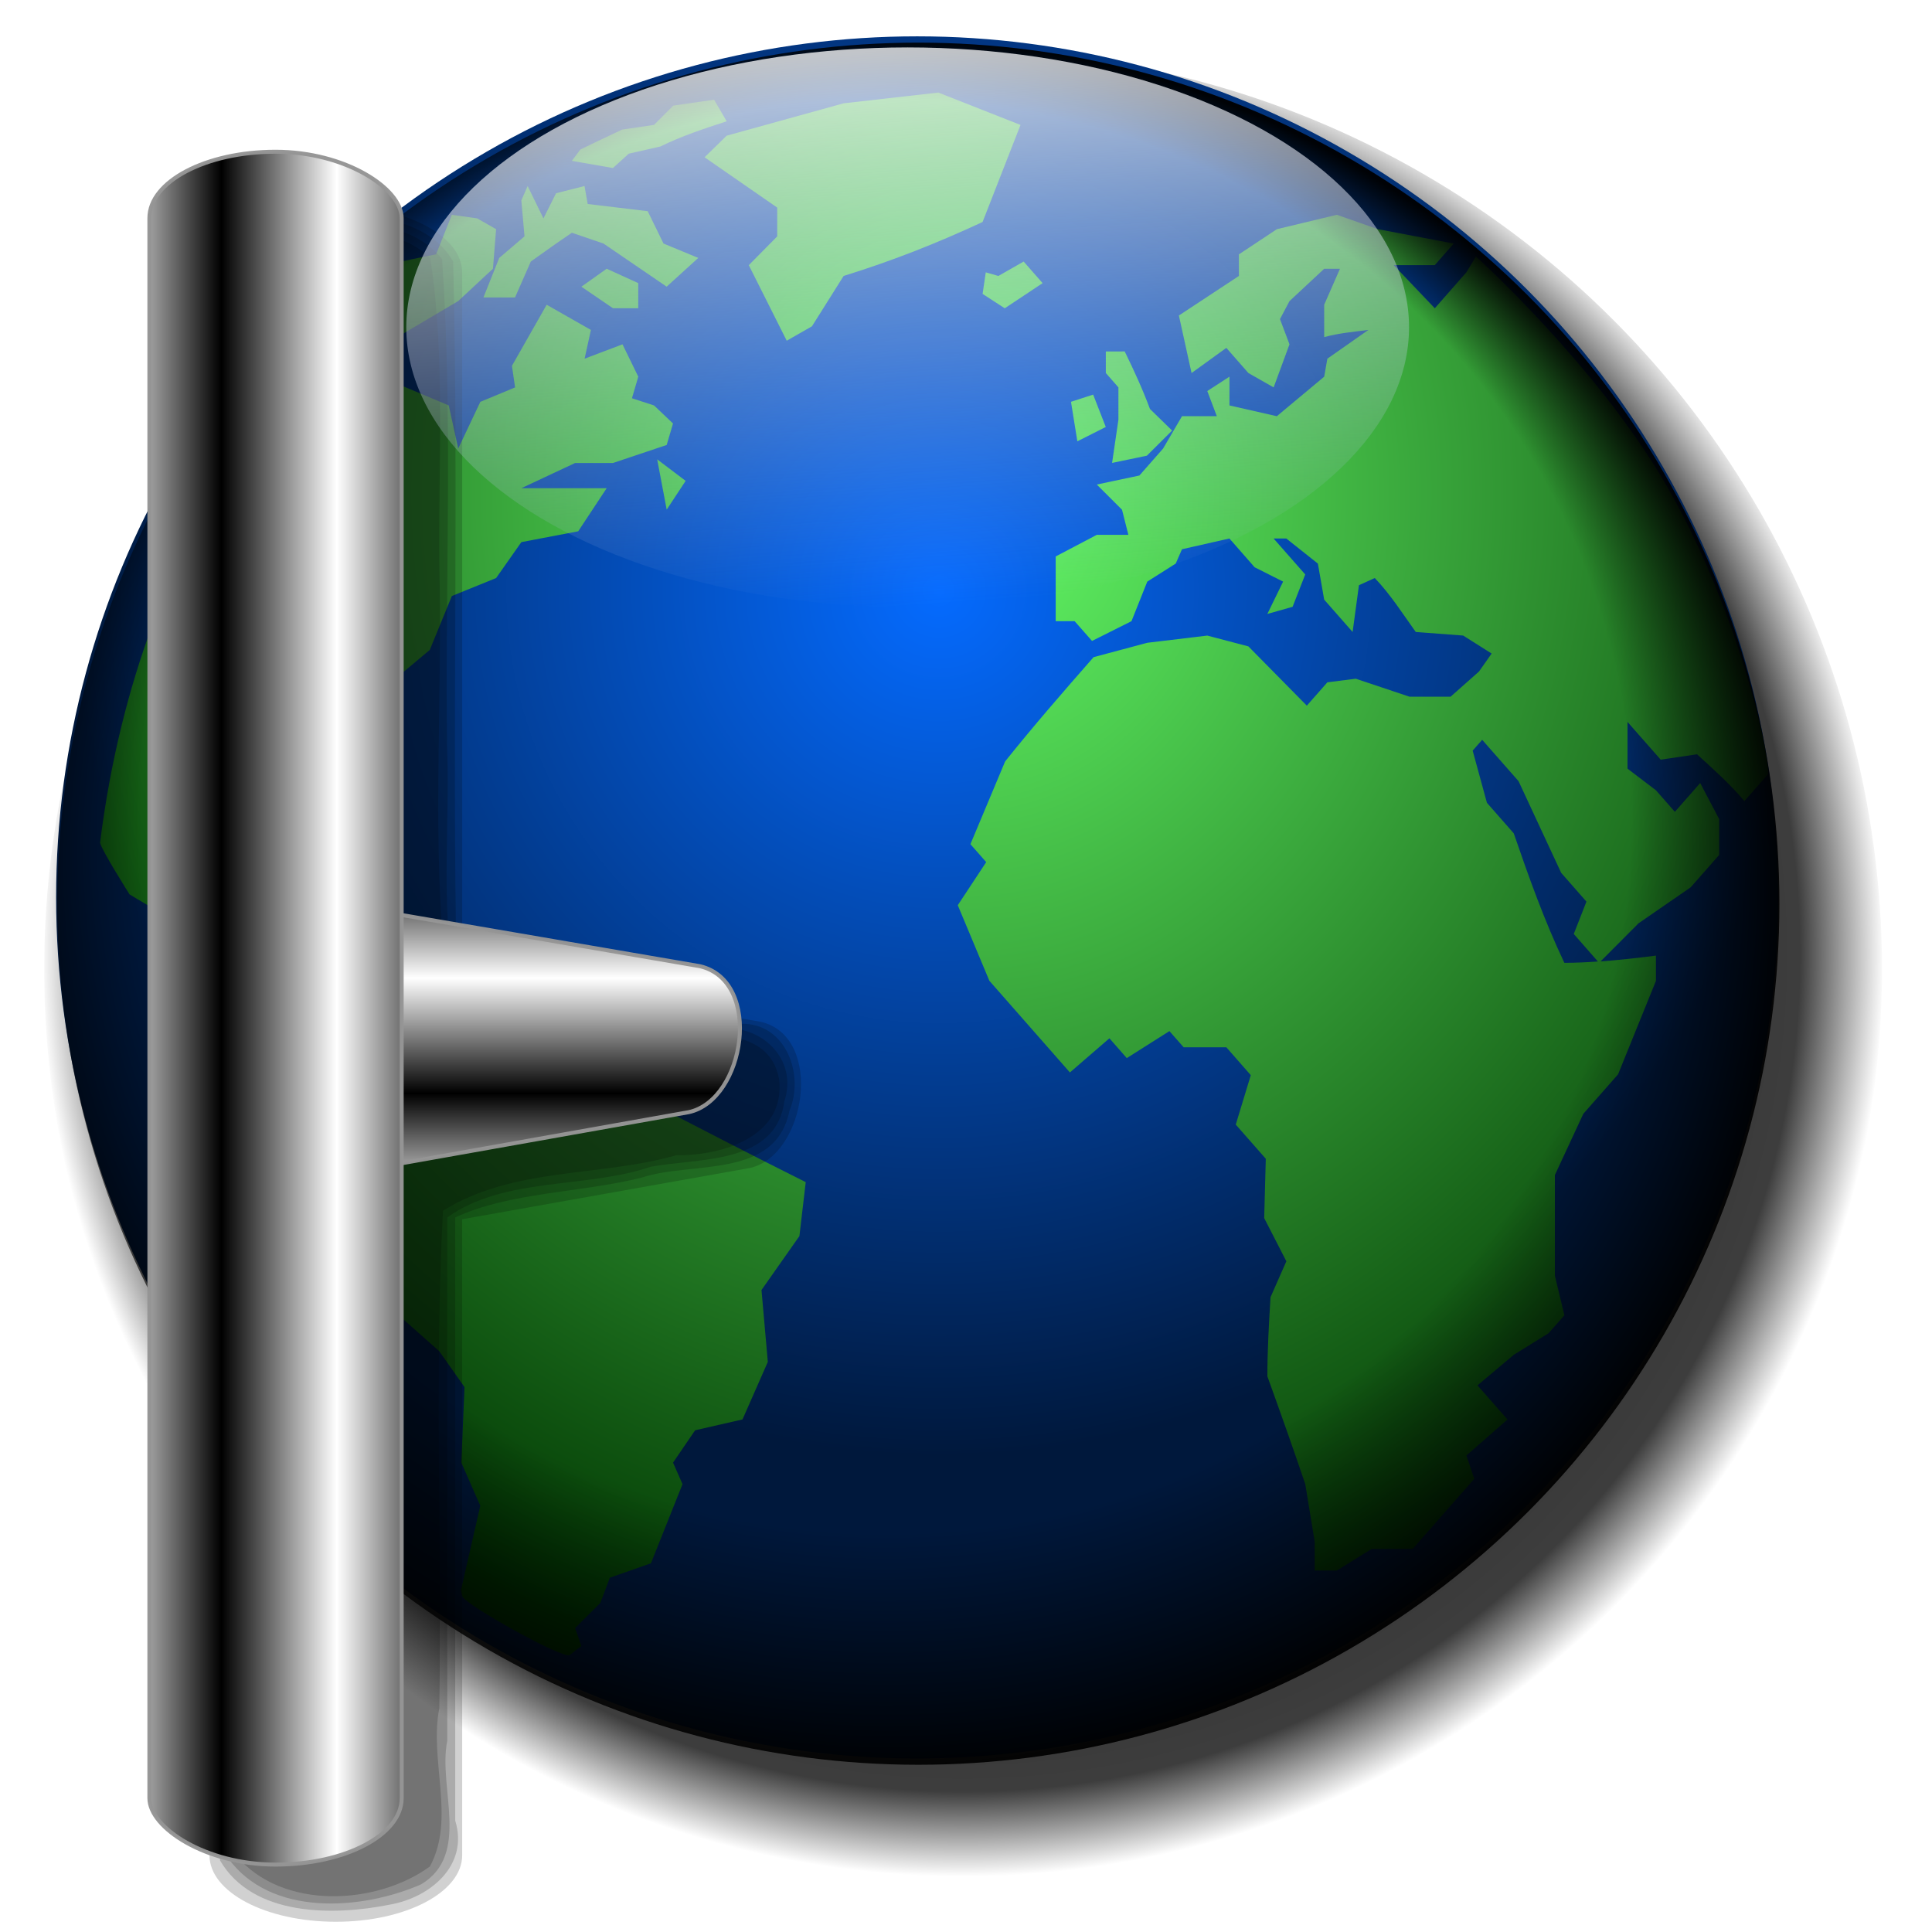<?xml version="1.0" encoding="UTF-8" standalone="no"?>
<!-- Created with Inkscape (http://www.inkscape.org/) -->
<svg xmlns:dc="http://purl.org/dc/elements/1.1/" xmlns:cc="http://creativecommons.org/ns#" xmlns:rdf="http://www.w3.org/1999/02/22-rdf-syntax-ns#" xmlns:svg="http://www.w3.org/2000/svg" xmlns="http://www.w3.org/2000/svg" xmlns:xlink="http://www.w3.org/1999/xlink" xmlns:sodipodi="http://sodipodi.sourceforge.net/DTD/sodipodi-0.dtd" xmlns:inkscape="http://www.inkscape.org/namespaces/inkscape" width="255" height="255" viewBox="0 0 67.469 67.469" version="1.1" id="svg8" inkscape:version="0.92.5 (2060ec1f9f, 2020-04-08)" sodipodi:docname="knetwalk.svg">
 <defs id="defs2">
  <linearGradient inkscape:collect="always" id="linearGradient1041">
   <stop id="stop1037" stop-color="#ffffff" stop-opacity="0.759"/>
   <stop offset="1" id="stop1039" stop-color="#a6b5e5" stop-opacity="0"/>
  </linearGradient>
  <linearGradient id="linearGradient1033">
   <stop id="stop1023" stop-color="black" stop-opacity="0"/>
   <stop offset="0.827" id="stop1029" stop-color="#000000" stop-opacity="0"/>
   <stop id="stop1031" offset="1" stop-color="#000000" stop-opacity="0.954"/>
  </linearGradient>
  <linearGradient inkscape:collect="always" id="linearGradient1019">
   <stop id="stop1015" stop-color="#056bff" stop-opacity="1"/>
   <stop offset="1" id="stop1017" stop-color="#00183c" stop-opacity="1"/>
  </linearGradient>
  <linearGradient id="linearGradient1013">
   <stop id="stop1009" stop-color="#65fd68" stop-opacity="1"/>
   <stop offset="1" id="stop1011" stop-color="#003501" stop-opacity="1"/>
  </linearGradient>
  <clipPath clipPathUnits="userSpaceOnUse" id="clipPath2059">
   <path d="m -10.1,231.685 c 3.559,2.506 4.832,-0.585 2.965,-3.064 -3.182,-4.225 -6.444,-9.84 -12.355,-15.913 -2.595,-2.669 -11.861,-7.808 -11.861,-7.808 0,0 -0.115,-2.188 -0.099,-3.064 0.011,-0.582 -0.566,-0.564 -0.89,-0.297 -0.782,0.645 -2.471,2.57 -2.471,2.57 l -1.68,-0.099 -1.087,-1.581 c -0.297,-0.411 -0.636,-0.346 -0.89,0 -0.545,1.85 -0.879,3.885 -3.459,3.954 l 4.448,3.954 c 7.766,1.553 15.579,5.585 20.262,14.332 0,0 4.526,5.194 7.116,7.018 z" id="path2061" sodipodi:nodetypes="csscsscccccccs" inkscape:connector-curvature="0" stroke-dasharray="none" stroke-opacity="1" fill="#ffffff" fill-rule="evenodd" stroke="none" stroke-linejoin="miter" fill-opacity="1" stroke-linecap="butt" stroke-width="0.048" stroke-miterlimit="4"/>
  </clipPath>
  <clipPath id="clipPath2059-5" clipPathUnits="userSpaceOnUse">
   <path stroke-miterlimit="4" stroke-width="0.048" stroke-linecap="butt" fill-opacity="1" stroke-linejoin="miter" stroke="none" fill-rule="evenodd" fill="#ffffff" stroke-opacity="1" stroke-dasharray="none" inkscape:connector-curvature="0" sodipodi:nodetypes="csscsscccccccs" id="path2061-3" d="m -10.1,231.685 c 3.559,2.506 4.832,-0.585 2.965,-3.064 -3.182,-4.225 -6.444,-9.84 -12.355,-15.913 -2.595,-2.669 -11.861,-7.808 -11.861,-7.808 0,0 -0.115,-2.188 -0.099,-3.064 0.011,-0.582 -0.566,-0.564 -0.89,-0.297 -0.782,0.645 -2.471,2.57 -2.471,2.57 l -1.68,-0.099 -1.087,-1.581 c -0.297,-0.411 -0.636,-0.346 -0.89,0 -0.545,1.85 -0.879,3.885 -3.459,3.954 l 4.448,3.954 c 7.766,1.553 15.579,5.585 20.262,14.332 0,0 4.526,5.194 7.116,7.018 z"/>
  </clipPath>
  <clipPath id="clipPath">
   <path fill-opacity="0.95" stroke="none" fill="#1b1b1b" sodipodi:nodetypes="csssscc" inkscape:connector-curvature="0" id="rect5264" d="m -515.73,435.564 v 5.838 c 0,9.743 -7.844,17.587 -17.587,17.587 h -135.051 c -9.743,0 -17.587,-7.844 -17.587,-17.587 v -5.838 z"/>
  </clipPath>
  <clipPath clipPathUnits="userSpaceOnUse" id="clipPath2059-7">
   <path d="m -10.1,231.685 c 3.559,2.506 4.832,-0.585 2.965,-3.064 -3.182,-4.225 -6.444,-9.84 -12.355,-15.913 -2.595,-2.669 -11.861,-7.808 -11.861,-7.808 0,0 -0.115,-2.188 -0.099,-3.064 0.011,-0.582 -0.566,-0.564 -0.89,-0.297 -0.782,0.645 -2.471,2.57 -2.471,2.57 l -1.68,-0.099 -1.087,-1.581 c -0.297,-0.411 -0.636,-0.346 -0.89,0 -0.545,1.85 -0.879,3.885 -3.459,3.954 l 4.448,3.954 c 7.766,1.553 15.579,5.585 20.262,14.332 0,0 4.526,5.194 7.116,7.018 z" id="path2061-5" sodipodi:nodetypes="csscsscccccccs" inkscape:connector-curvature="0" stroke-dasharray="none" stroke-opacity="1" fill="#ffffff" fill-rule="evenodd" stroke="none" stroke-linejoin="miter" fill-opacity="1" stroke-linecap="butt" stroke-width="0.048" stroke-miterlimit="4"/>
  </clipPath>
  <clipPath clipPathUnits="userSpaceOnUse" id="clipPath1162">
   <path stroke-miterlimit="4" stroke-width="0.071" stroke-linecap="round" fill-opacity="0.347" stroke-linejoin="round" stroke="none" fill="#000000" stroke-opacity="1" stroke-dasharray="none" inkscape:connector-curvature="0" d="m -65.65,239.846 c -9.358,0 -16.952,7.594 -16.952,16.952 0,9.358 7.594,16.941 16.952,16.941 0.292,0 0.579,-0.008 0.868,-0.022 2.123,-0.108 4.148,-0.606 5.995,-1.424 l 2.67,3.971 c -0.226,0.495 -0.245,0.964 -0.011,1.313 l 15.673,23.326 c 0.495,0.737 1.944,0.632 3.248,-0.245 1.304,-0.876 1.964,-2.177 1.468,-2.914 L -51.423,274.417 c -0.233,-0.347 -0.683,-0.499 -1.224,-0.478 l -2.558,-3.804 c 3.96,-3.1 6.507,-7.92 6.507,-13.337 0,-9.358 -7.594,-16.952 -16.952,-16.952 z m 0,2.581 c 7.929,0 14.371,6.442 14.371,14.371 0,7.929 -6.442,14.36 -14.371,14.36 -7.929,0 -14.349,-6.431 -14.349,-14.36 0,-0.248 -0.001,-0.489 0.011,-0.734 0.384,-7.586 6.657,-13.637 14.338,-13.637 z" id="path1164"/>
  </clipPath>
  <linearGradient id="linearGradient4040">
   <stop id="stop4048" stop-color="#000000" stop-opacity="1"/>
   <stop id="stop4052" offset="0.908" stop-color="#000000" stop-opacity="0.759"/>
   <stop id="stop4050" offset="1" stop-color="#000000" stop-opacity="0"/>
  </linearGradient>
  <linearGradient id="linearGradient3005">
   <stop id="stop3007" stop-color="white" stop-opacity="1"/>
   <stop id="stop3009" offset="1" stop-color="#000000" stop-opacity="1"/>
  </linearGradient>
  <linearGradient gradientTransform="matrix(0.279,0,0,0.279,-77.165,218.387)" spreadMethod="reflect" gradientUnits="userSpaceOnUse" y2="181.44" x2="304.29" y1="181.44" x1="318.72" id="linearGradient3882" xlink:href="#linearGradient3005" inkscape:collect="always"/>
  <linearGradient y2="181.44" x2="304.29" y1="181.44" x1="318.72" spreadMethod="reflect" gradientTransform="matrix(0,-0.279,0.279,0,-5.817,352.609)" gradientUnits="userSpaceOnUse" id="linearGradient3888" xlink:href="#linearGradient3005" inkscape:collect="always"/>
  <radialGradient r="108.45" fy="134.81" fx="134.6" cy="134.81" cx="134.6" gradientUnits="userSpaceOnUse" id="radialGradient4038" xlink:href="#linearGradient4040" inkscape:collect="always" gradientTransform="matrix(0.297,0,0,0.297,-6.358,222.814)"/>
  <radialGradient r="104.55" fy="74.879" fx="133.88" cy="74.879" cx="133.88" gradientTransform="matrix(-0.001,0.405,-0.355,-0.001,60.292,192.633)" gradientUnits="userSpaceOnUse" id="radialGradient4075" xlink:href="#linearGradient1013" inkscape:collect="always"/>
  <radialGradient r="108.45" fy="71.73" fx="130.66" cy="136.45" cx="130.66" gradientUnits="userSpaceOnUse" id="radialGradient4099" xlink:href="#linearGradient1033" inkscape:collect="always" gradientTransform="matrix(0.29,0,0,0.279,-6.946,223.08)"/>
  <filter inkscape:collect="always" id="filter1044" x="-0.023" width="1.047" y="-0.008" height="1.016" color-interpolation-filters="sRGB">
   <feGaussianBlur inkscape:collect="always" stdDeviation="0.191" id="feGaussianBlur1046"/>
  </filter>
  <radialGradient inkscape:collect="always" xlink:href="#linearGradient1019" id="radialGradient1021" cx="32.787" cy="250.16" fx="32.787" fy="250.16" r="30.21" gradientUnits="userSpaceOnUse" gradientTransform="translate(2.0698506e-6)"/>
  <linearGradient inkscape:collect="always" xlink:href="#linearGradient1041" id="linearGradient1043" x1="32.07" y1="232.59" x2="33.433" y2="251.98" gradientUnits="userSpaceOnUse" gradientTransform="translate(-0.226,-1.358)"/>
 </defs>
 <sodipodi:namedview id="base" pagecolor="#ff0000" bordercolor="#666666" borderopacity="1.0" inkscape:pageopacity="0" inkscape:pageshadow="2" inkscape:zoom="3.5058824" inkscape:cx="127.5" inkscape:cy="127.5" inkscape:document-units="px" inkscape:current-layer="layer1" showgrid="false" inkscape:snap-to-guides="false" inkscape:snap-grids="false" inkscape:snap-others="false" inkscape:object-nodes="false" inkscape:snap-nodes="false" inkscape:snap-global="false" inkscape:window-width="1920" inkscape:window-height="1056" inkscape:window-x="0" inkscape:window-y="0" inkscape:window-maximized="1" units="px" showguides="false"/>
 <g inkscape:label="Layer 1" inkscape:groupmode="layer" id="layer1" transform="translate(0,-229.531)">
  <circle r="32.09" cy="263.38" cx="33.633" id="path3944" fill="url(#radialGradient4038)" stroke="none" fill-opacity="1" stroke-width="0.297"/>
  <g id="g4202" transform="matrix(1.441,0,0,1.45,-5.823,228.096)" fill="#1a1c6d" fill-rule="nonzero" stroke="none" fill-opacity="0.713">
   <g id="g4204" opacity="0.75" fill="#1a1c6d" fill-opacity="0.713">
    <path inkscape:connector-curvature="0" id="path4206" fill="#1a1c6d" fill-opacity="0.713"/>
   </g>
   <g id="g4208" fill="#1a1c6d" fill-opacity="0.713">
    <path inkscape:connector-curvature="0" id="path4210" fill="#1a1c6d" fill-opacity="0.713"/>
   </g>
  </g>
  <g id="g4212" transform="matrix(1.441,0,0,1.45,-5.823,228.096)" fill="#1a1c6d" fill-rule="nonzero" stroke="none" fill-opacity="0.713">
   <g id="g4214" opacity="0.75" fill="#1a1c6d" fill-opacity="0.713">
    <path inkscape:connector-curvature="0" id="path4216" fill="#1a1c6d" fill-opacity="0.713"/>
   </g>
   <g id="g4218" fill="#1a1c6d" fill-opacity="0.713">
    <path inkscape:connector-curvature="0" id="path4220" fill="#1a1c6d" fill-opacity="0.713"/>
   </g>
  </g>
  <circle id="path3478" cx="32.03" cy="260.87" r="30.07" stroke-dasharray="none" stroke-opacity="0" fill="url(#radialGradient1021)" stroke="#65f5fa" stroke-linejoin="round" fill-opacity="1" stroke-linecap="round" stroke-width="0.279" stroke-dashoffset="0" stroke-miterlimit="4"/>
  <path d="m 32.768,232.763 -3.308,0.376 -4.083,1.13 -0.772,0.754 2.537,1.758 v 1.005 l -0.993,1.005 1.325,2.639 0.881,-0.504 1.106,-1.758 c 1.704,-0.53 3.232,-1.131 4.852,-1.884 l 1.325,-3.39 z m -7.831,0.25 -1.425,0.206 -0.673,0.674 -1.109,0.162 -0.986,0.466 -0.48,0.234 -0.293,0.394 1.434,0.25 0.552,-0.501 1.104,-0.251 c 0.756,-0.37 1.514,-0.619 2.316,-0.88 z m -6.511,3.014 -0.22,0.502 0.111,1.256 -0.883,0.754 -0.552,1.381 h 1.103 l 0.552,-1.256 c 0.476,-0.338 0.949,-0.679 1.434,-1.005 l 1.104,0.377 c 0.735,0.502 1.47,1.005 2.206,1.506 l 1.104,-1.004 -1.214,-0.502 -0.552,-1.13 -2.096,-0.251 -0.111,-0.628 -0.993,0.252 -0.441,0.879 z m -2.647,1.005 -0.551,1.381 c 0,0 -0.922,0.182 -1.16,0.241 -3.029,2.807 -9.151,8.868 -10.573,20.309 0.056,0.265 1.031,1.804 1.031,1.804 l 2.317,1.38 2.317,0.629 0.994,1.256 1.544,1.13 0.883,-0.125 0.661,0.3 v 0.203 l -0.882,2.385 -0.662,1.005 0.221,0.504 -0.551,1.881 1.986,3.643 1.985,1.759 0.883,1.255 -0.111,2.638 0.662,1.505 -0.662,2.889 c 0,0 -0.051,-0.018 0.033,0.271 0.085,0.289 3.534,2.214 3.754,2.051 0.219,-0.167 0.406,-0.313 0.406,-0.313 l -0.22,-0.626 0.882,-0.88 0.331,-0.879 1.435,-0.504 1.103,-2.764 -0.331,-0.751 0.771,-1.13 1.655,-0.379 0.884,-2.009 -0.221,-2.51 1.324,-1.884 0.221,-1.884 c -1.811,-0.903 -3.607,-1.833 -5.405,-2.763 v -5.1e-4 h -5.18e-4 l -0.883,-1.758 -1.655,-0.377 -0.883,-2.385 -2.206,0.251 -1.875,-1.38 -1.987,1.758 v 0.277 c -0.601,-0.174 -1.34,-0.198 -1.875,-0.529 l -0.442,-1.255 v -1.382 l -1.323,0.125 c 0.11,-0.879 0.22,-1.757 0.331,-2.637 h -0.773 l -0.772,1.005 -0.773,0.376 -1.104,-0.626 -0.111,-1.382 0.221,-1.506 1.655,-1.255 h 1.324 l 0.22,-0.754 1.655,0.375 1.214,1.508 0.221,-2.513 2.097,-1.757 0.772,-1.884 1.545,-0.627 0.882,-1.255 1.985,-0.378 0.994,-1.505 h -2.979 l 1.876,-0.88 h 1.323 l 1.876,-0.629 0.221,-0.751 -0.662,-0.629 -0.772,-0.252 0.221,-0.753 -0.551,-1.13 -1.324,0.501 0.221,-1.004 -1.545,-0.879 -1.213,2.133 0.11,0.754 -1.213,0.503 -0.773,1.632 -0.331,-1.507 -2.097,-0.88 -0.331,-1.13 2.758,-1.633 1.214,-1.13 0.11,-1.381 -0.661,-0.377 z m 30.907,0 -2.096,0.503 -1.325,0.879 v 0.754 l -2.096,1.381 0.442,2.009 1.215,-0.878 0.77,0.878 0.882,0.502 0.553,-1.505 -0.332,-0.88 0.332,-0.628 1.212,-1.13 h 0.551 l -0.551,1.256 v 1.131 c 0.507,-0.139 1.025,-0.186 1.544,-0.251 l -1.433,1.004 -0.111,0.629 -1.654,1.38 -1.654,-0.376 v -1.005 l -0.774,0.502 0.332,0.878 H 41.278 l -0.661,1.131 -0.827,0.941 -1.488,0.315 0.881,0.88 0.222,0.877 h -1.103 l -1.435,0.754 v 2.261 h 0.661 l 0.608,0.69 1.378,-0.69 0.551,-1.382 0.993,-0.629 0.219,-0.501 1.657,-0.376 0.88,1.005 0.995,0.501 -0.551,1.13 0.882,-0.25 0.441,-1.13 -1.104,-1.255 h 0.443 l 1.103,0.876 0.22,1.258 0.993,1.13 0.221,-1.633 0.553,-0.251 c 0.545,0.569 0.972,1.243 1.431,1.884 l 1.656,0.125 0.994,0.628 -0.441,0.627 -0.993,0.88 h -1.435 l -1.876,-0.628 -0.992,0.126 -0.717,0.815 -2.041,-2.07 -1.435,-0.377 -2.095,0.251 -1.876,0.502 c -1.052,1.2 -2.093,2.395 -3.089,3.641 l -1.212,2.89 0.551,0.627 -0.993,1.505 1.103,2.638 c 0.938,1.067 1.877,2.134 2.813,3.202 l 1.38,-1.193 0.606,0.692 1.489,-0.943 0.497,0.565 h 1.491 l 0.854,0.974 -0.525,1.726 1.049,1.193 -0.056,2.072 0.774,1.508 -0.553,1.255 c -0.055,0.924 -0.11,1.839 -0.11,2.763 0.452,1.252 0.897,2.504 1.324,3.765 l 0.329,2.012 v 1.005 h 0.774 l 1.214,-0.754 h 1.433 l 2.152,-2.45 -0.275,-0.813 1.435,-1.258 -1.049,-1.192 1.269,-1.067 1.215,-0.754 0.551,-0.626 -0.332,-1.383 v -3.515 l 0.993,-2.137 1.214,-1.38 1.323,-3.265 v -0.88 c -0.656,0.083 -1.292,0.155 -1.934,0.202 l 1.326,-1.331 1.82,-1.256 0.995,-1.13 v -1.255 c -0.221,-0.419 -0.44,-0.838 -0.662,-1.257 l -0.884,1.005 -0.661,-0.752 -0.993,-0.756 v -1.631 l 1.159,1.318 1.269,-0.188 c 0.578,0.528 1.147,1.033 1.654,1.634 l 0.827,-0.942 c 0,-0.999 -1.135,-5.916 -3.553,-10.088 C 55.774,242.302 51.544,238.489 51.544,238.489 l -0.335,0.552 -1.103,1.255 -1.435,-1.507 h 1.435 l 0.661,-0.753 -2.647,-0.502 z m -10.938,1.633 -0.883,0.503 -0.44,-0.126 -0.111,0.753 0.774,0.502 1.322,-0.878 z m -14.562,0.251 -0.883,0.627 1.103,0.753 h 0.883 v -0.878 z m 17.431,2.889 v 0.752 l 0.44,0.502 v 1.13 l -0.221,1.508 1.214,-0.252 0.882,-0.878 -0.773,-0.754 c -0.259,-0.695 -0.557,-1.343 -0.882,-2.009 z m -0.442,1.506 -0.774,0.252 0.222,1.38 0.993,-0.501 z m -15.225,2.261 0.332,1.757 0.662,-1.005 z m 28.811,9.795 1.269,1.443 1.489,3.202 0.882,1.005 -0.442,1.13 0.843,0.962 c -0.386,0.026 -0.775,0.046 -1.172,0.046 -0.703,-1.485 -1.232,-2.969 -1.767,-4.522 l -0.937,-1.067 -0.498,-1.822 z" id="path4168" inkscape:connector-curvature="0" stroke-opacity="1" fill="url(#radialGradient4075)" fill-rule="nonzero" stroke="none" fill-opacity="1" stroke-width="0.279"/>
  <circle id="path3013" cx="32.07" cy="261.09" r="30.07" fill="url(#radialGradient4099)" stroke="none" fill-opacity="1" stroke-width="0.279"/>
  <g id="g1042" transform="matrix(1.053,0,0,1.053,38.43,-9.349)" filter="url(#filter1044)">
   <path id="path1017" transform="matrix(0.265,0,0,0.265,0,229.531)" d="m -95.691,15.689 c -8.76,0 -15.813,3.712 -15.813,8.322 V 222.09 c 0,4.611 7.052,8.322 15.813,8.322 8.76,0 15.812,-3.712 15.812,-8.322 v -79.596 l 36,-6.414 c 7.035,-1.535 9.349,-16.391 1.402,-18.291 l -37.402,-6.422 V 24.012 c 0,-4.611 -7.052,-8.322 -15.812,-8.322 z" inkscape:connector-curvature="0" stroke-dasharray="none" stroke-opacity="0.98" fill="#000000" stroke="none" stroke-linejoin="round" fill-opacity="0.181" stroke-linecap="round" stroke-width="0.5" stroke-miterlimit="4"/>
   <path inkscape:connector-curvature="0" id="path1026" d="m -25.524,233.95 c -1.565,0.023 -4.127,0.635 -3.713,2.729 0.026,17.291 -0.051,34.592 0.038,51.877 1.085,1.864 3.761,1.844 5.637,1.465 1.313,-0.231 2.625,-1.288 2.163,-2.787 0,-6.667 0,-13.334 0,-20.001 1.833,-0.851 4.181,-0.814 6.209,-1.328 1.646,-0.545 4.417,0.07 4.877,-2.213 0.53,-1.271 -0.195,-3.045 -1.764,-2.871 -3.061,-0.641 -6.363,-0.861 -9.273,-1.765 -0.161,-7.802 0.075,-15.704 -0.116,-23.522 -0.766,-1.37 -2.652,-1.57 -4.058,-1.584 z" stroke-dasharray="none" stroke-opacity="0.98" fill="#000000" stroke="none" stroke-linejoin="round" fill-opacity="0.181" stroke-linecap="round" stroke-width="0.132" stroke-miterlimit="4"/>
   <path inkscape:connector-curvature="0" id="path1030" d="m -26.117,234.25 c -1.445,0.043 -3.33,0.979 -2.857,2.692 0.021,17.177 -0.041,34.355 0.039,51.532 1.41,1.963 4.428,1.736 6.402,0.877 1.666,-0.995 0.554,-3.211 0.871,-4.763 0,-5.785 0,-11.571 0,-17.356 1.887,-1.353 4.594,-0.949 6.74,-1.678 1.561,-0.303 4.158,-0.052 4.439,-2.178 0.469,-1.399 -0.795,-2.583 -2.164,-2.397 -2.922,-0.57 -5.918,-0.799 -8.777,-1.67 -0.464,-2.446 -0.144,-5.159 -0.246,-7.711 -0.068,-5.372 0.2,-10.828 -0.164,-16.147 -0.989,-1.247 -2.834,-1.265 -4.283,-1.203 z" stroke-dasharray="none" stroke-opacity="0.98" fill="#000000" stroke="none" stroke-linejoin="round" fill-opacity="0.181" stroke-linecap="round" stroke-width="0.132" stroke-miterlimit="4"/>
   <path inkscape:connector-curvature="0" id="path1034" d="m -26.1,234.514 c -1.435,-0.03 -3.14,1.063 -2.611,2.692 0.015,17.059 -0.031,34.118 0.039,51.177 1.539,1.849 4.678,1.652 6.434,0.373 0.861,-1.599 -0.033,-3.518 0.312,-5.25 0.082,-5.488 -0.163,-11.059 0.121,-16.496 2.326,-1.455 5.193,-1.116 7.743,-1.842 1.503,0.021 3.622,-0.612 3.407,-2.512 -0.372,-1.968 -2.831,-1.298 -4.238,-1.793 -2.253,-0.449 -4.746,-0.506 -6.793,-1.508 -0.514,-4.523 -0.131,-9.104 -0.237,-13.651 -0.046,-3.416 0.21,-6.97 -0.304,-10.294 -1.023,-0.971 -2.56,-0.937 -3.873,-0.896 z" stroke-dasharray="none" stroke-opacity="0.98" fill="#000000" stroke="none" stroke-linejoin="round" fill-opacity="0.181" stroke-linecap="round" stroke-width="0.132" stroke-miterlimit="4"/>
  </g>
  <path d="m 10.627,265.821 c 0,-2.44 1.363,-4.687 3.003,-4.405 l 10.817,1.857 c 2.214,0.529 1.569,4.668 -0.391,5.096 l -10.426,1.857 c -1.638,0.292 -3.003,-1.965 -3.003,-4.405 z" id="rect3886" inkscape:connector-curvature="0" sodipodi:nodetypes="ssccss" stroke-dasharray="none" stroke-opacity="0.98" fill="url(#linearGradient3888)" stroke="#959595" stroke-linejoin="round" fill-opacity="1" stroke-linecap="round" stroke-width="0.139" stroke-miterlimit="4"/>
  <rect id="rect3874" width="8.81" height="59.816" x="5.217" y="234.83" ry="2.318" rx="4.405" stroke-dasharray="none" stroke-opacity="0.98" fill="url(#linearGradient3882)" stroke="#959595" stroke-linejoin="round" fill-opacity="1" stroke-linecap="round" stroke-width="0.139" stroke-miterlimit="4"/>
  <ellipse id="path1035" cx="31.697" cy="240.96" rx="17.509" ry="9.773" opacity="1" stroke-dasharray="none" stroke-opacity="1" fill="url(#linearGradient1043)" fill-rule="evenodd" stroke="none" stroke-linejoin="round" fill-opacity="1" stroke-linecap="round" stroke-width="0.291" stroke-dashoffset="0" stroke-miterlimit="4"/>
 </g>
</svg>
